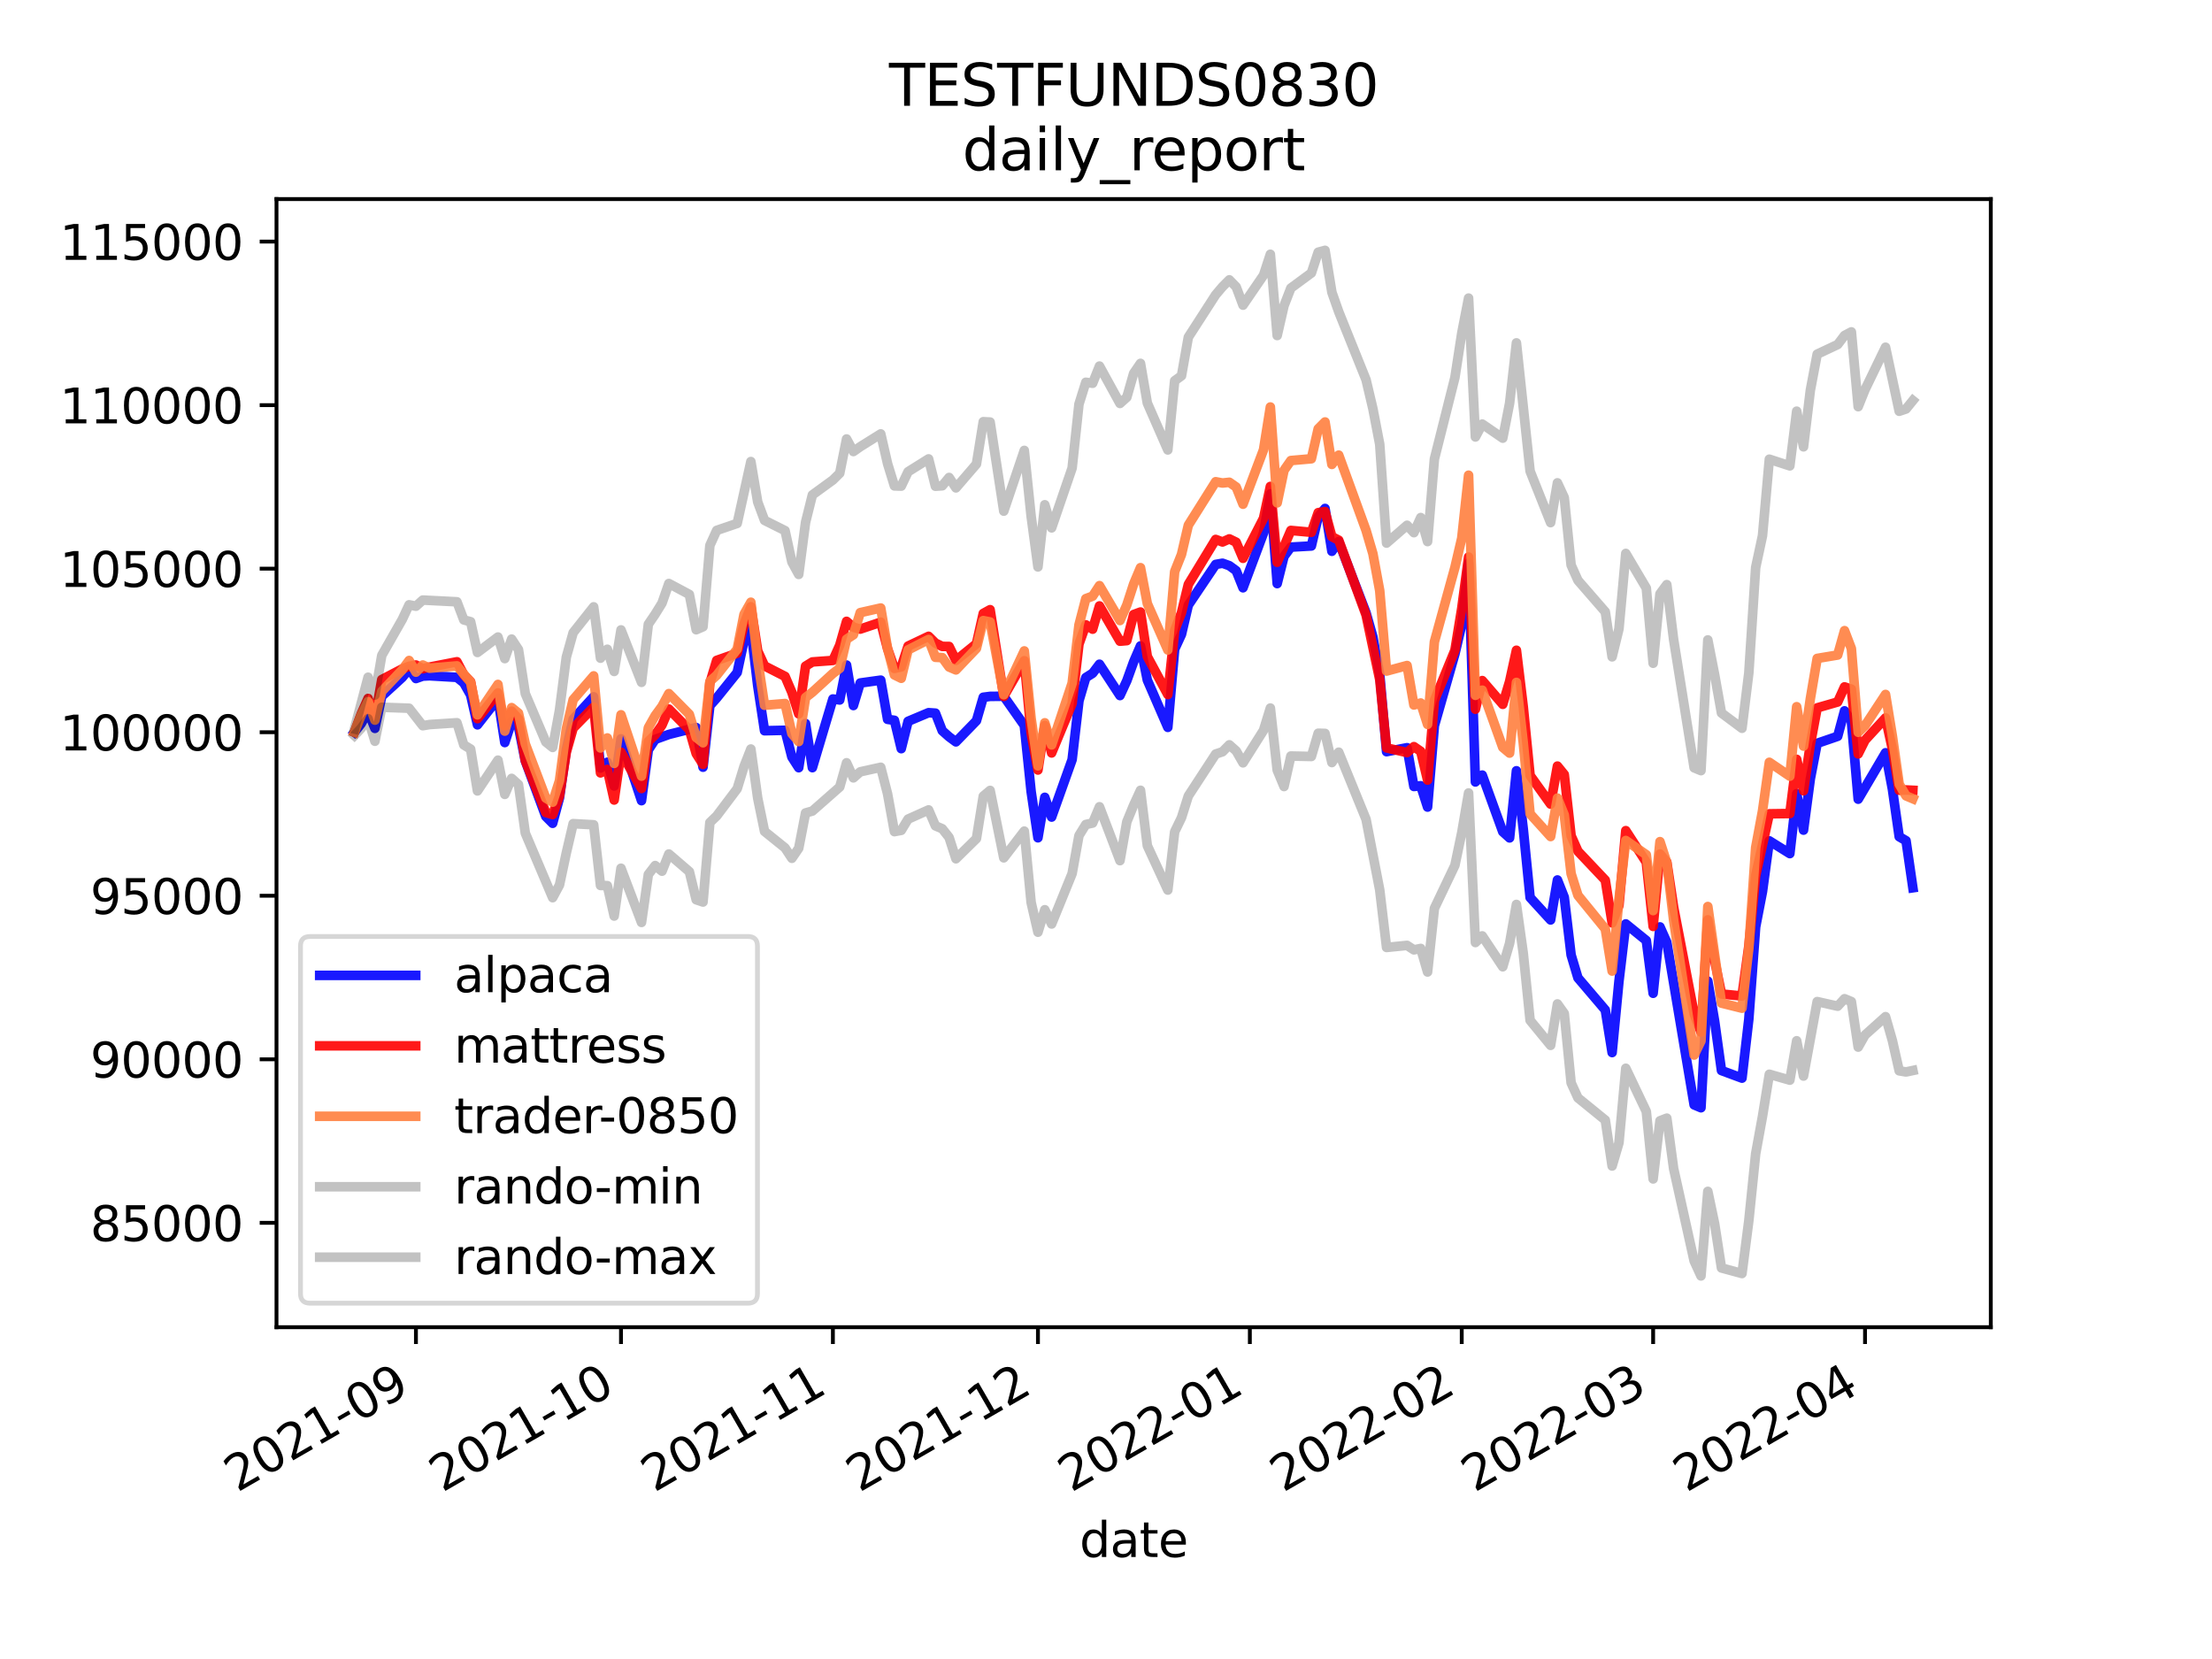 <?xml version="1.0" encoding="utf-8" standalone="no"?>
<!DOCTYPE svg PUBLIC "-//W3C//DTD SVG 1.1//EN"
  "http://www.w3.org/Graphics/SVG/1.1/DTD/svg11.dtd">
<svg height="345.6pt" version="1.1" viewBox="0 0 460.8 345.6" width="460.8pt" xmlns="http://www.w3.org/2000/svg" xmlns:xlink="http://www.w3.org/1999/xlink">
 <defs>
  <style type="text/css">*{stroke-linecap:butt;stroke-linejoin:round;}</style>
 </defs>
 <g id="figure_1">
  <g id="patch_1">
   <path d="M 0 345.6 
L 460.8 345.6 
L 460.8 0 
L 0 0 
z
" style="fill:#ffffff;"/>
  </g>
  <g id="axes_1">
   <g id="patch_2">
    <path d="M 57.6 276.48 
L 414.72 276.48 
L 414.72 41.472 
L 57.6 41.472 
z
" style="fill:#ffffff;"/>
   </g>
   <g id="matplotlib.axis_1">
    <g id="xtick_1">
     <g id="line2d_1">
      <defs>
       <path d="M 0 0 
L 0 3.5 
" id="m72addc4b97" style="stroke:#000000;stroke-width:0.8;"/>
      </defs>
      <g>
       <use style="stroke:#000000;stroke-width:0.8;" x="86.648" xlink:href="#m72addc4b97" y="276.48"/>
      </g>
     </g>
     <g id="text_1">
      <!-- 2021-09 -->
      <g transform="translate(49.423 310.952)rotate(-30)scale(0.1 -0.1)">
       <defs>
        <path d="M 1228 531 
L 3431 531 
L 3431 0 
L 469 0 
L 469 531 
Q 828 903 1448 1529 
Q 2069 2156 2228 2338 
Q 2531 2678 2651 2914 
Q 2772 3150 2772 3378 
Q 2772 3750 2511 3984 
Q 2250 4219 1831 4219 
Q 1534 4219 1204 4116 
Q 875 4013 500 3803 
L 500 4441 
Q 881 4594 1212 4672 
Q 1544 4750 1819 4750 
Q 2544 4750 2975 4387 
Q 3406 4025 3406 3419 
Q 3406 3131 3298 2873 
Q 3191 2616 2906 2266 
Q 2828 2175 2409 1742 
Q 1991 1309 1228 531 
z
" id="DejaVuSans-32" transform="scale(0.016)"/>
        <path d="M 2034 4250 
Q 1547 4250 1301 3770 
Q 1056 3291 1056 2328 
Q 1056 1369 1301 889 
Q 1547 409 2034 409 
Q 2525 409 2770 889 
Q 3016 1369 3016 2328 
Q 3016 3291 2770 3770 
Q 2525 4250 2034 4250 
z
M 2034 4750 
Q 2819 4750 3233 4129 
Q 3647 3509 3647 2328 
Q 3647 1150 3233 529 
Q 2819 -91 2034 -91 
Q 1250 -91 836 529 
Q 422 1150 422 2328 
Q 422 3509 836 4129 
Q 1250 4750 2034 4750 
z
" id="DejaVuSans-30" transform="scale(0.016)"/>
        <path d="M 794 531 
L 1825 531 
L 1825 4091 
L 703 3866 
L 703 4441 
L 1819 4666 
L 2450 4666 
L 2450 531 
L 3481 531 
L 3481 0 
L 794 0 
L 794 531 
z
" id="DejaVuSans-31" transform="scale(0.016)"/>
        <path d="M 313 2009 
L 1997 2009 
L 1997 1497 
L 313 1497 
L 313 2009 
z
" id="DejaVuSans-2d" transform="scale(0.016)"/>
        <path d="M 703 97 
L 703 672 
Q 941 559 1184 500 
Q 1428 441 1663 441 
Q 2288 441 2617 861 
Q 2947 1281 2994 2138 
Q 2813 1869 2534 1725 
Q 2256 1581 1919 1581 
Q 1219 1581 811 2004 
Q 403 2428 403 3163 
Q 403 3881 828 4315 
Q 1253 4750 1959 4750 
Q 2769 4750 3195 4129 
Q 3622 3509 3622 2328 
Q 3622 1225 3098 567 
Q 2575 -91 1691 -91 
Q 1453 -91 1209 -44 
Q 966 3 703 97 
z
M 1959 2075 
Q 2384 2075 2632 2365 
Q 2881 2656 2881 3163 
Q 2881 3666 2632 3958 
Q 2384 4250 1959 4250 
Q 1534 4250 1286 3958 
Q 1038 3666 1038 3163 
Q 1038 2656 1286 2365 
Q 1534 2075 1959 2075 
z
" id="DejaVuSans-39" transform="scale(0.016)"/>
       </defs>
       <use xlink:href="#DejaVuSans-32"/>
       <use x="63.623" xlink:href="#DejaVuSans-30"/>
       <use x="127.246" xlink:href="#DejaVuSans-32"/>
       <use x="190.869" xlink:href="#DejaVuSans-31"/>
       <use x="254.492" xlink:href="#DejaVuSans-2d"/>
       <use x="290.576" xlink:href="#DejaVuSans-30"/>
       <use x="354.199" xlink:href="#DejaVuSans-39"/>
      </g>
     </g>
    </g>
    <g id="xtick_2">
     <g id="line2d_2">
      <g>
       <use style="stroke:#000000;stroke-width:0.8;" x="129.366" xlink:href="#m72addc4b97" y="276.48"/>
      </g>
     </g>
     <g id="text_2">
      <!-- 2021-10 -->
      <g transform="translate(92.141 310.952)rotate(-30)scale(0.1 -0.1)">
       <use xlink:href="#DejaVuSans-32"/>
       <use x="63.623" xlink:href="#DejaVuSans-30"/>
       <use x="127.246" xlink:href="#DejaVuSans-32"/>
       <use x="190.869" xlink:href="#DejaVuSans-31"/>
       <use x="254.492" xlink:href="#DejaVuSans-2d"/>
       <use x="290.576" xlink:href="#DejaVuSans-31"/>
       <use x="354.199" xlink:href="#DejaVuSans-30"/>
      </g>
     </g>
    </g>
    <g id="xtick_3">
     <g id="line2d_3">
      <g>
       <use style="stroke:#000000;stroke-width:0.8;" x="173.507" xlink:href="#m72addc4b97" y="276.48"/>
      </g>
     </g>
     <g id="text_3">
      <!-- 2021-11 -->
      <g transform="translate(136.283 310.952)rotate(-30)scale(0.1 -0.1)">
       <use xlink:href="#DejaVuSans-32"/>
       <use x="63.623" xlink:href="#DejaVuSans-30"/>
       <use x="127.246" xlink:href="#DejaVuSans-32"/>
       <use x="190.869" xlink:href="#DejaVuSans-31"/>
       <use x="254.492" xlink:href="#DejaVuSans-2d"/>
       <use x="290.576" xlink:href="#DejaVuSans-31"/>
       <use x="354.199" xlink:href="#DejaVuSans-31"/>
      </g>
     </g>
    </g>
    <g id="xtick_4">
     <g id="line2d_4">
      <g>
       <use style="stroke:#000000;stroke-width:0.8;" x="216.225" xlink:href="#m72addc4b97" y="276.48"/>
      </g>
     </g>
     <g id="text_4">
      <!-- 2021-12 -->
      <g transform="translate(179 310.952)rotate(-30)scale(0.1 -0.1)">
       <use xlink:href="#DejaVuSans-32"/>
       <use x="63.623" xlink:href="#DejaVuSans-30"/>
       <use x="127.246" xlink:href="#DejaVuSans-32"/>
       <use x="190.869" xlink:href="#DejaVuSans-31"/>
       <use x="254.492" xlink:href="#DejaVuSans-2d"/>
       <use x="290.576" xlink:href="#DejaVuSans-31"/>
       <use x="354.199" xlink:href="#DejaVuSans-32"/>
      </g>
     </g>
    </g>
    <g id="xtick_5">
     <g id="line2d_5">
      <g>
       <use style="stroke:#000000;stroke-width:0.8;" x="260.367" xlink:href="#m72addc4b97" y="276.48"/>
      </g>
     </g>
     <g id="text_5">
      <!-- 2022-01 -->
      <g transform="translate(223.142 310.952)rotate(-30)scale(0.1 -0.1)">
       <use xlink:href="#DejaVuSans-32"/>
       <use x="63.623" xlink:href="#DejaVuSans-30"/>
       <use x="127.246" xlink:href="#DejaVuSans-32"/>
       <use x="190.869" xlink:href="#DejaVuSans-32"/>
       <use x="254.492" xlink:href="#DejaVuSans-2d"/>
       <use x="290.576" xlink:href="#DejaVuSans-30"/>
       <use x="354.199" xlink:href="#DejaVuSans-31"/>
      </g>
     </g>
    </g>
    <g id="xtick_6">
     <g id="line2d_6">
      <g>
       <use style="stroke:#000000;stroke-width:0.8;" x="304.508" xlink:href="#m72addc4b97" y="276.48"/>
      </g>
     </g>
     <g id="text_6">
      <!-- 2022-02 -->
      <g transform="translate(267.284 310.952)rotate(-30)scale(0.1 -0.1)">
       <use xlink:href="#DejaVuSans-32"/>
       <use x="63.623" xlink:href="#DejaVuSans-30"/>
       <use x="127.246" xlink:href="#DejaVuSans-32"/>
       <use x="190.869" xlink:href="#DejaVuSans-32"/>
       <use x="254.492" xlink:href="#DejaVuSans-2d"/>
       <use x="290.576" xlink:href="#DejaVuSans-30"/>
       <use x="354.199" xlink:href="#DejaVuSans-32"/>
      </g>
     </g>
    </g>
    <g id="xtick_7">
     <g id="line2d_7">
      <g>
       <use style="stroke:#000000;stroke-width:0.8;" x="344.378" xlink:href="#m72addc4b97" y="276.48"/>
      </g>
     </g>
     <g id="text_7">
      <!-- 2022-03 -->
      <g transform="translate(307.153 310.952)rotate(-30)scale(0.1 -0.1)">
       <defs>
        <path d="M 2597 2516 
Q 3050 2419 3304 2112 
Q 3559 1806 3559 1356 
Q 3559 666 3084 287 
Q 2609 -91 1734 -91 
Q 1441 -91 1130 -33 
Q 819 25 488 141 
L 488 750 
Q 750 597 1062 519 
Q 1375 441 1716 441 
Q 2309 441 2620 675 
Q 2931 909 2931 1356 
Q 2931 1769 2642 2001 
Q 2353 2234 1838 2234 
L 1294 2234 
L 1294 2753 
L 1863 2753 
Q 2328 2753 2575 2939 
Q 2822 3125 2822 3475 
Q 2822 3834 2567 4026 
Q 2313 4219 1838 4219 
Q 1578 4219 1281 4162 
Q 984 4106 628 3988 
L 628 4550 
Q 988 4650 1302 4700 
Q 1616 4750 1894 4750 
Q 2613 4750 3031 4423 
Q 3450 4097 3450 3541 
Q 3450 3153 3228 2886 
Q 3006 2619 2597 2516 
z
" id="DejaVuSans-33" transform="scale(0.016)"/>
       </defs>
       <use xlink:href="#DejaVuSans-32"/>
       <use x="63.623" xlink:href="#DejaVuSans-30"/>
       <use x="127.246" xlink:href="#DejaVuSans-32"/>
       <use x="190.869" xlink:href="#DejaVuSans-32"/>
       <use x="254.492" xlink:href="#DejaVuSans-2d"/>
       <use x="290.576" xlink:href="#DejaVuSans-30"/>
       <use x="354.199" xlink:href="#DejaVuSans-33"/>
      </g>
     </g>
    </g>
    <g id="xtick_8">
     <g id="line2d_8">
      <g>
       <use style="stroke:#000000;stroke-width:0.8;" x="388.52" xlink:href="#m72addc4b97" y="276.48"/>
      </g>
     </g>
     <g id="text_8">
      <!-- 2022-04 -->
      <g transform="translate(351.295 310.952)rotate(-30)scale(0.1 -0.1)">
       <defs>
        <path d="M 2419 4116 
L 825 1625 
L 2419 1625 
L 2419 4116 
z
M 2253 4666 
L 3047 4666 
L 3047 1625 
L 3713 1625 
L 3713 1100 
L 3047 1100 
L 3047 0 
L 2419 0 
L 2419 1100 
L 313 1100 
L 313 1709 
L 2253 4666 
z
" id="DejaVuSans-34" transform="scale(0.016)"/>
       </defs>
       <use xlink:href="#DejaVuSans-32"/>
       <use x="63.623" xlink:href="#DejaVuSans-30"/>
       <use x="127.246" xlink:href="#DejaVuSans-32"/>
       <use x="190.869" xlink:href="#DejaVuSans-32"/>
       <use x="254.492" xlink:href="#DejaVuSans-2d"/>
       <use x="290.576" xlink:href="#DejaVuSans-30"/>
       <use x="354.199" xlink:href="#DejaVuSans-34"/>
      </g>
     </g>
    </g>
    <g id="text_9">
     <!-- date -->
     <g transform="translate(224.885 324.351)scale(0.1 -0.1)">
      <defs>
       <path d="M 2906 2969 
L 2906 4863 
L 3481 4863 
L 3481 0 
L 2906 0 
L 2906 525 
Q 2725 213 2448 61 
Q 2172 -91 1784 -91 
Q 1150 -91 751 415 
Q 353 922 353 1747 
Q 353 2572 751 3078 
Q 1150 3584 1784 3584 
Q 2172 3584 2448 3432 
Q 2725 3281 2906 2969 
z
M 947 1747 
Q 947 1113 1208 752 
Q 1469 391 1925 391 
Q 2381 391 2643 752 
Q 2906 1113 2906 1747 
Q 2906 2381 2643 2742 
Q 2381 3103 1925 3103 
Q 1469 3103 1208 2742 
Q 947 2381 947 1747 
z
" id="DejaVuSans-64" transform="scale(0.016)"/>
       <path d="M 2194 1759 
Q 1497 1759 1228 1600 
Q 959 1441 959 1056 
Q 959 750 1161 570 
Q 1363 391 1709 391 
Q 2188 391 2477 730 
Q 2766 1069 2766 1631 
L 2766 1759 
L 2194 1759 
z
M 3341 1997 
L 3341 0 
L 2766 0 
L 2766 531 
Q 2569 213 2275 61 
Q 1981 -91 1556 -91 
Q 1019 -91 701 211 
Q 384 513 384 1019 
Q 384 1609 779 1909 
Q 1175 2209 1959 2209 
L 2766 2209 
L 2766 2266 
Q 2766 2663 2505 2880 
Q 2244 3097 1772 3097 
Q 1472 3097 1187 3025 
Q 903 2953 641 2809 
L 641 3341 
Q 956 3463 1253 3523 
Q 1550 3584 1831 3584 
Q 2591 3584 2966 3190 
Q 3341 2797 3341 1997 
z
" id="DejaVuSans-61" transform="scale(0.016)"/>
       <path d="M 1172 4494 
L 1172 3500 
L 2356 3500 
L 2356 3053 
L 1172 3053 
L 1172 1153 
Q 1172 725 1289 603 
Q 1406 481 1766 481 
L 2356 481 
L 2356 0 
L 1766 0 
Q 1100 0 847 248 
Q 594 497 594 1153 
L 594 3053 
L 172 3053 
L 172 3500 
L 594 3500 
L 594 4494 
L 1172 4494 
z
" id="DejaVuSans-74" transform="scale(0.016)"/>
       <path d="M 3597 1894 
L 3597 1613 
L 953 1613 
Q 991 1019 1311 708 
Q 1631 397 2203 397 
Q 2534 397 2845 478 
Q 3156 559 3463 722 
L 3463 178 
Q 3153 47 2828 -22 
Q 2503 -91 2169 -91 
Q 1331 -91 842 396 
Q 353 884 353 1716 
Q 353 2575 817 3079 
Q 1281 3584 2069 3584 
Q 2775 3584 3186 3129 
Q 3597 2675 3597 1894 
z
M 3022 2063 
Q 3016 2534 2758 2815 
Q 2500 3097 2075 3097 
Q 1594 3097 1305 2825 
Q 1016 2553 972 2059 
L 3022 2063 
z
" id="DejaVuSans-65" transform="scale(0.016)"/>
      </defs>
      <use xlink:href="#DejaVuSans-64"/>
      <use x="63.477" xlink:href="#DejaVuSans-61"/>
      <use x="124.756" xlink:href="#DejaVuSans-74"/>
      <use x="163.965" xlink:href="#DejaVuSans-65"/>
     </g>
    </g>
   </g>
   <g id="matplotlib.axis_2">
    <g id="ytick_1">
     <g id="line2d_9">
      <defs>
       <path d="M 0 0 
L -3.5 0 
" id="mbd22bfd532" style="stroke:#000000;stroke-width:0.8;"/>
      </defs>
      <g>
       <use style="stroke:#000000;stroke-width:0.8;" x="57.6" xlink:href="#mbd22bfd532" y="254.741"/>
      </g>
     </g>
     <g id="text_10">
      <!-- 85000 -->
      <g transform="translate(18.788 258.54)scale(0.1 -0.1)">
       <defs>
        <path d="M 2034 2216 
Q 1584 2216 1326 1975 
Q 1069 1734 1069 1313 
Q 1069 891 1326 650 
Q 1584 409 2034 409 
Q 2484 409 2743 651 
Q 3003 894 3003 1313 
Q 3003 1734 2745 1975 
Q 2488 2216 2034 2216 
z
M 1403 2484 
Q 997 2584 770 2862 
Q 544 3141 544 3541 
Q 544 4100 942 4425 
Q 1341 4750 2034 4750 
Q 2731 4750 3128 4425 
Q 3525 4100 3525 3541 
Q 3525 3141 3298 2862 
Q 3072 2584 2669 2484 
Q 3125 2378 3379 2068 
Q 3634 1759 3634 1313 
Q 3634 634 3220 271 
Q 2806 -91 2034 -91 
Q 1263 -91 848 271 
Q 434 634 434 1313 
Q 434 1759 690 2068 
Q 947 2378 1403 2484 
z
M 1172 3481 
Q 1172 3119 1398 2916 
Q 1625 2713 2034 2713 
Q 2441 2713 2670 2916 
Q 2900 3119 2900 3481 
Q 2900 3844 2670 4047 
Q 2441 4250 2034 4250 
Q 1625 4250 1398 4047 
Q 1172 3844 1172 3481 
z
" id="DejaVuSans-38" transform="scale(0.016)"/>
        <path d="M 691 4666 
L 3169 4666 
L 3169 4134 
L 1269 4134 
L 1269 2991 
Q 1406 3038 1543 3061 
Q 1681 3084 1819 3084 
Q 2600 3084 3056 2656 
Q 3513 2228 3513 1497 
Q 3513 744 3044 326 
Q 2575 -91 1722 -91 
Q 1428 -91 1123 -41 
Q 819 9 494 109 
L 494 744 
Q 775 591 1075 516 
Q 1375 441 1709 441 
Q 2250 441 2565 725 
Q 2881 1009 2881 1497 
Q 2881 1984 2565 2268 
Q 2250 2553 1709 2553 
Q 1456 2553 1204 2497 
Q 953 2441 691 2322 
L 691 4666 
z
" id="DejaVuSans-35" transform="scale(0.016)"/>
       </defs>
       <use xlink:href="#DejaVuSans-38"/>
       <use x="63.623" xlink:href="#DejaVuSans-35"/>
       <use x="127.246" xlink:href="#DejaVuSans-30"/>
       <use x="190.869" xlink:href="#DejaVuSans-30"/>
       <use x="254.492" xlink:href="#DejaVuSans-30"/>
      </g>
     </g>
    </g>
    <g id="ytick_2">
     <g id="line2d_10">
      <g>
       <use style="stroke:#000000;stroke-width:0.8;" x="57.6" xlink:href="#mbd22bfd532" y="220.672"/>
      </g>
     </g>
     <g id="text_11">
      <!-- 90000 -->
      <g transform="translate(18.788 224.471)scale(0.1 -0.1)">
       <use xlink:href="#DejaVuSans-39"/>
       <use x="63.623" xlink:href="#DejaVuSans-30"/>
       <use x="127.246" xlink:href="#DejaVuSans-30"/>
       <use x="190.869" xlink:href="#DejaVuSans-30"/>
       <use x="254.492" xlink:href="#DejaVuSans-30"/>
      </g>
     </g>
    </g>
    <g id="ytick_3">
     <g id="line2d_11">
      <g>
       <use style="stroke:#000000;stroke-width:0.8;" x="57.6" xlink:href="#mbd22bfd532" y="186.603"/>
      </g>
     </g>
     <g id="text_12">
      <!-- 95000 -->
      <g transform="translate(18.788 190.402)scale(0.1 -0.1)">
       <use xlink:href="#DejaVuSans-39"/>
       <use x="63.623" xlink:href="#DejaVuSans-35"/>
       <use x="127.246" xlink:href="#DejaVuSans-30"/>
       <use x="190.869" xlink:href="#DejaVuSans-30"/>
       <use x="254.492" xlink:href="#DejaVuSans-30"/>
      </g>
     </g>
    </g>
    <g id="ytick_4">
     <g id="line2d_12">
      <g>
       <use style="stroke:#000000;stroke-width:0.8;" x="57.6" xlink:href="#mbd22bfd532" y="152.534"/>
      </g>
     </g>
     <g id="text_13">
      <!-- 100000 -->
      <g transform="translate(12.425 156.333)scale(0.1 -0.1)">
       <use xlink:href="#DejaVuSans-31"/>
       <use x="63.623" xlink:href="#DejaVuSans-30"/>
       <use x="127.246" xlink:href="#DejaVuSans-30"/>
       <use x="190.869" xlink:href="#DejaVuSans-30"/>
       <use x="254.492" xlink:href="#DejaVuSans-30"/>
       <use x="318.115" xlink:href="#DejaVuSans-30"/>
      </g>
     </g>
    </g>
    <g id="ytick_5">
     <g id="line2d_13">
      <g>
       <use style="stroke:#000000;stroke-width:0.8;" x="57.6" xlink:href="#mbd22bfd532" y="118.465"/>
      </g>
     </g>
     <g id="text_14">
      <!-- 105000 -->
      <g transform="translate(12.425 122.264)scale(0.1 -0.1)">
       <use xlink:href="#DejaVuSans-31"/>
       <use x="63.623" xlink:href="#DejaVuSans-30"/>
       <use x="127.246" xlink:href="#DejaVuSans-35"/>
       <use x="190.869" xlink:href="#DejaVuSans-30"/>
       <use x="254.492" xlink:href="#DejaVuSans-30"/>
       <use x="318.115" xlink:href="#DejaVuSans-30"/>
      </g>
     </g>
    </g>
    <g id="ytick_6">
     <g id="line2d_14">
      <g>
       <use style="stroke:#000000;stroke-width:0.8;" x="57.6" xlink:href="#mbd22bfd532" y="84.396"/>
      </g>
     </g>
     <g id="text_15">
      <!-- 110000 -->
      <g transform="translate(12.425 88.195)scale(0.1 -0.1)">
       <use xlink:href="#DejaVuSans-31"/>
       <use x="63.623" xlink:href="#DejaVuSans-31"/>
       <use x="127.246" xlink:href="#DejaVuSans-30"/>
       <use x="190.869" xlink:href="#DejaVuSans-30"/>
       <use x="254.492" xlink:href="#DejaVuSans-30"/>
       <use x="318.115" xlink:href="#DejaVuSans-30"/>
      </g>
     </g>
    </g>
    <g id="ytick_7">
     <g id="line2d_15">
      <g>
       <use style="stroke:#000000;stroke-width:0.8;" x="57.6" xlink:href="#mbd22bfd532" y="50.327"/>
      </g>
     </g>
     <g id="text_16">
      <!-- 115000 -->
      <g transform="translate(12.425 54.126)scale(0.1 -0.1)">
       <use xlink:href="#DejaVuSans-31"/>
       <use x="63.623" xlink:href="#DejaVuSans-31"/>
       <use x="127.246" xlink:href="#DejaVuSans-35"/>
       <use x="190.869" xlink:href="#DejaVuSans-30"/>
       <use x="254.492" xlink:href="#DejaVuSans-30"/>
       <use x="318.115" xlink:href="#DejaVuSans-30"/>
      </g>
     </g>
    </g>
   </g>
   <g id="line2d_16">
    <path clip-path="url(#p4fda5ee854)" d="M 73.833 152.534 
L 75.257 150.712 
L 76.681 148.156 
L 78.104 151.733 
L 79.528 145.041 
L 83.8 141.119 
L 85.224 139.357 
L 86.648 141.35 
L 88.072 140.846 
L 89.496 140.778 
L 95.192 141.108 
L 96.616 142.259 
L 98.039 144.771 
L 99.463 150.993 
L 103.735 145.535 
L 105.159 154.688 
L 106.583 150.343 
L 108.007 151.385 
L 109.431 158.518 
L 113.703 170.084 
L 115.127 171.508 
L 116.55 166.207 
L 117.974 156.166 
L 119.398 149.813 
L 123.67 145.152 
L 125.094 159.998 
L 126.518 158.783 
L 127.942 163.742 
L 129.366 153.919 
L 133.638 166.792 
L 135.061 156.191 
L 136.485 154.03 
L 139.333 153.001 
L 145.029 151.558 
L 146.453 159.823 
L 147.877 147.002 
L 149.301 145.406 
L 153.572 140.094 
L 154.996 133.464 
L 156.42 130.851 
L 157.844 142.856 
L 159.268 152.227 
L 163.54 152.13 
L 164.964 157.712 
L 166.388 159.924 
L 167.812 150.724 
L 169.236 159.916 
L 173.507 145.611 
L 174.931 145.815 
L 176.355 138.545 
L 177.779 146.974 
L 179.203 142.282 
L 183.475 141.687 
L 184.899 149.853 
L 186.323 150.053 
L 187.747 155.959 
L 189.171 150.262 
L 193.442 148.466 
L 194.866 148.562 
L 196.29 152.225 
L 197.714 153.491 
L 199.138 154.544 
L 203.41 150.147 
L 204.834 145.252 
L 206.258 145.07 
L 209.105 145.042 
L 213.377 151.122 
L 214.801 164.888 
L 216.225 174.523 
L 217.649 166.1 
L 219.073 170.207 
L 223.345 158.234 
L 224.769 145.98 
L 226.193 141.152 
L 227.616 140.253 
L 229.04 138.37 
L 233.312 144.896 
L 234.736 141.811 
L 236.16 137.858 
L 237.584 134.553 
L 239.008 141.676 
L 243.28 151.522 
L 244.704 135.234 
L 246.127 132.142 
L 247.551 126.047 
L 253.247 117.582 
L 254.671 117.332 
L 256.095 117.843 
L 257.519 118.887 
L 258.943 122.444 
L 263.215 111.033 
L 264.638 102.895 
L 266.062 121.574 
L 267.486 115.905 
L 268.91 113.973 
L 273.182 113.737 
L 274.606 107.678 
L 276.03 105.918 
L 277.454 114.84 
L 278.878 112.804 
L 284.573 127.666 
L 285.997 132.675 
L 287.421 140.468 
L 288.845 156.588 
L 293.117 155.76 
L 294.541 163.836 
L 295.965 163.686 
L 297.389 168.126 
L 298.813 151.169 
L 303.084 136.23 
L 304.508 130.15 
L 305.932 117.32 
L 307.356 162.895 
L 308.78 161.466 
L 313.052 173.265 
L 314.476 174.55 
L 315.9 160.566 
L 317.324 172.694 
L 318.748 186.973 
L 323.019 191.642 
L 324.443 183.317 
L 325.867 186.926 
L 327.291 198.933 
L 328.715 203.707 
L 334.411 210.394 
L 335.835 219.266 
L 337.259 204.426 
L 338.682 192.466 
L 342.954 195.926 
L 344.378 206.918 
L 345.802 193.09 
L 347.226 196.298 
L 352.922 230.163 
L 354.346 230.762 
L 355.77 204.378 
L 357.193 212.749 
L 358.617 223.015 
L 362.889 224.594 
L 364.313 212.294 
L 365.737 193.073 
L 367.161 185.709 
L 368.585 175.163 
L 372.857 177.821 
L 374.281 165.336 
L 375.704 172.929 
L 377.128 162.238 
L 378.552 154.851 
L 382.824 153.384 
L 384.248 148.086 
L 385.672 150.189 
L 387.096 166.484 
L 392.792 156.816 
L 394.216 164.356 
L 395.639 174.3 
L 397.063 175.133 
L 398.487 184.942 
L 398.487 184.942 
" style="fill:none;stroke:#0000ff;stroke-linecap:square;stroke-opacity:0.9;stroke-width:2;"/>
   </g>
   <g id="line2d_17">
    <path clip-path="url(#p4fda5ee854)" d="M 73.833 152.534 
L 75.257 148.716 
L 76.681 145.497 
L 78.104 149.672 
L 79.528 141.572 
L 83.8 139.341 
L 85.224 138.804 
L 86.648 138.536 
L 88.072 139.315 
L 89.496 138.966 
L 95.192 137.856 
L 96.616 140.558 
L 98.039 142.022 
L 99.463 149.705 
L 103.735 144.35 
L 105.159 151.225 
L 106.583 148.162 
L 108.007 149.771 
L 109.431 158.451 
L 113.703 169.261 
L 115.127 169.681 
L 116.55 165.803 
L 117.974 156.706 
L 119.398 151.683 
L 123.67 147.324 
L 125.094 161.005 
L 126.518 160.282 
L 127.942 166.656 
L 129.366 156.705 
L 133.638 164.26 
L 135.061 154.454 
L 136.485 153.069 
L 137.909 151.04 
L 139.333 147.705 
L 143.605 152.023 
L 145.029 156.987 
L 146.453 159.227 
L 147.877 142.308 
L 149.301 137.573 
L 153.572 136.075 
L 154.996 130.013 
L 156.42 126.399 
L 157.844 135.594 
L 159.268 138.723 
L 163.54 140.904 
L 164.964 144.237 
L 166.388 148.713 
L 167.812 138.774 
L 169.236 137.893 
L 173.507 137.581 
L 174.931 134.413 
L 176.355 129.438 
L 177.779 130.66 
L 179.203 131.053 
L 183.475 129.613 
L 184.899 135.163 
L 186.323 139.24 
L 187.747 138.921 
L 189.171 134.589 
L 193.442 132.557 
L 194.866 133.972 
L 196.29 134.661 
L 197.714 134.666 
L 199.138 137.569 
L 203.41 134.113 
L 204.834 127.79 
L 206.258 127.007 
L 209.105 145.072 
L 213.377 137.648 
L 214.801 152.694 
L 216.225 160.406 
L 217.649 151.128 
L 219.073 156.852 
L 223.345 146.554 
L 224.769 134.174 
L 226.193 130.164 
L 227.616 131.067 
L 229.04 126.227 
L 233.312 133.574 
L 234.736 133.451 
L 236.16 128.022 
L 237.584 127.499 
L 239.008 136.775 
L 243.28 144.689 
L 244.704 131.352 
L 246.127 127.621 
L 247.551 121.74 
L 253.247 112.372 
L 254.671 112.901 
L 256.095 112.259 
L 257.519 112.953 
L 258.943 116.305 
L 263.215 107.973 
L 264.638 101.332 
L 266.062 117.134 
L 268.91 110.499 
L 273.182 110.887 
L 274.606 106.797 
L 276.03 106.577 
L 277.454 111.802 
L 278.878 112.528 
L 284.573 128.114 
L 287.421 141.566 
L 288.845 155.796 
L 293.117 156.772 
L 294.541 155.536 
L 295.965 156.517 
L 297.389 162.502 
L 298.813 145.913 
L 303.084 135.455 
L 304.508 126.738 
L 305.932 116.037 
L 307.356 147.742 
L 308.78 141.779 
L 313.052 146.723 
L 314.476 141.98 
L 315.9 135.462 
L 317.324 147.232 
L 318.748 161.549 
L 323.019 167.513 
L 324.443 159.591 
L 325.867 161.351 
L 327.291 174.114 
L 328.715 177.327 
L 334.411 183.352 
L 335.835 192.252 
L 337.259 188.62 
L 338.682 173.037 
L 342.954 179.621 
L 344.378 192.989 
L 345.802 177.904 
L 347.226 179.594 
L 348.65 189.01 
L 352.922 211.191 
L 354.346 214.994 
L 355.77 191.625 
L 357.193 200.061 
L 358.617 207.066 
L 362.889 207.485 
L 364.313 197.078 
L 365.737 182.414 
L 368.585 169.533 
L 372.857 169.475 
L 374.281 158.184 
L 375.704 164.732 
L 377.128 155.072 
L 378.552 147.464 
L 382.824 146.235 
L 384.248 143.089 
L 385.672 143.573 
L 387.096 157.055 
L 388.52 154.195 
L 392.792 149.554 
L 394.216 156.049 
L 395.639 164.619 
L 397.063 164.563 
L 398.487 164.63 
L 398.487 164.63 
" style="fill:none;stroke:#ff0000;stroke-linecap:square;stroke-opacity:0.9;stroke-width:2;"/>
   </g>
   <g id="line2d_18">
    <path clip-path="url(#p4fda5ee854)" d="M 73.833 152.534 
L 75.257 148.982 
L 76.681 146.152 
L 78.104 150.015 
L 79.528 144.036 
L 83.8 139.535 
L 85.224 137.595 
L 86.648 140.021 
L 88.072 138.534 
L 89.496 139.203 
L 95.192 138.714 
L 98.039 142.119 
L 99.463 148.914 
L 103.735 142.58 
L 105.159 152.302 
L 106.583 147.41 
L 108.007 148.564 
L 109.431 154.977 
L 113.703 166.244 
L 115.127 167.104 
L 116.55 162.641 
L 117.974 151.868 
L 119.398 145.762 
L 123.67 140.8 
L 125.094 155.811 
L 126.518 153.729 
L 127.942 159.033 
L 129.366 148.906 
L 133.638 161.685 
L 135.061 151.601 
L 136.485 149.076 
L 137.909 147.135 
L 139.333 144.491 
L 143.605 148.819 
L 145.029 153.621 
L 146.453 154.734 
L 147.877 141.948 
L 149.301 140.672 
L 153.572 135.237 
L 154.996 127.975 
L 156.42 125.456 
L 157.844 137.5 
L 159.268 146.917 
L 163.54 146.561 
L 164.964 152.821 
L 166.388 154.483 
L 167.812 145.314 
L 169.236 144.2 
L 173.507 140.295 
L 174.931 139.225 
L 176.355 133.164 
L 177.779 132.228 
L 179.203 127.625 
L 183.475 126.661 
L 184.899 135.114 
L 186.323 140.599 
L 187.747 141.299 
L 189.171 135.385 
L 193.442 133.216 
L 194.866 136.925 
L 196.29 136.991 
L 197.714 138.945 
L 199.138 139.552 
L 203.41 135.075 
L 204.834 129.284 
L 206.258 129.569 
L 209.105 144.722 
L 213.377 135.6 
L 214.801 149.672 
L 216.225 159.534 
L 217.649 150.577 
L 219.073 155.176 
L 223.345 142.322 
L 224.769 130.196 
L 226.193 124.714 
L 227.616 124.185 
L 229.04 121.998 
L 233.312 129.265 
L 234.736 126.03 
L 236.16 121.648 
L 237.584 118.256 
L 239.008 125.742 
L 243.28 135.402 
L 244.704 119.074 
L 246.127 115.497 
L 247.551 109.407 
L 253.247 100.354 
L 254.671 100.621 
L 256.095 100.469 
L 257.519 101.459 
L 258.943 105.032 
L 263.215 93.702 
L 264.638 84.786 
L 266.062 104.757 
L 267.486 97.979 
L 268.91 95.943 
L 273.182 95.568 
L 274.606 89.332 
L 276.03 87.903 
L 277.454 96.745 
L 278.878 94.811 
L 284.573 110.48 
L 285.997 115.328 
L 287.421 123.045 
L 288.845 139.794 
L 293.117 138.642 
L 294.541 146.859 
L 295.965 146.453 
L 297.389 150.907 
L 298.813 133.701 
L 303.084 118.212 
L 304.508 112.111 
L 305.932 98.998 
L 307.356 144.849 
L 308.78 143.777 
L 313.052 155.689 
L 314.476 156.884 
L 315.9 142.163 
L 317.324 154.745 
L 318.748 169.544 
L 323.019 174.265 
L 324.443 166.261 
L 325.867 169.773 
L 327.291 182.001 
L 328.715 186.522 
L 334.411 193.513 
L 335.835 202.289 
L 337.259 187.349 
L 338.682 175.094 
L 342.954 178.061 
L 344.378 189.688 
L 345.802 175.331 
L 347.226 179.722 
L 348.65 191.725 
L 352.922 219.782 
L 354.346 216.843 
L 355.77 188.846 
L 358.617 208.964 
L 362.889 210.026 
L 364.313 197.489 
L 365.737 176.577 
L 367.161 168.937 
L 368.585 158.802 
L 372.857 161.692 
L 374.281 147.223 
L 375.704 155.427 
L 377.128 145.554 
L 378.552 137.163 
L 382.824 136.45 
L 384.248 131.376 
L 385.672 135.105 
L 387.096 152.545 
L 388.52 151.165 
L 392.792 144.668 
L 394.216 153.327 
L 395.639 163.369 
L 397.063 165.79 
L 398.487 166.388 
L 398.487 166.388 
" style="fill:none;stroke:#ff8040;stroke-linecap:square;stroke-opacity:0.9;stroke-width:2;"/>
   </g>
   <g id="line2d_19">
    <path clip-path="url(#p4fda5ee854)" d="M 73.833 153.215 
L 75.257 151.698 
L 76.681 149.729 
L 78.104 154.414 
L 79.528 147.337 
L 85.224 147.535 
L 88.072 151.176 
L 89.496 150.937 
L 95.192 150.56 
L 96.616 155.172 
L 98.039 156.049 
L 99.463 164.759 
L 103.735 158.355 
L 105.159 165.482 
L 106.583 162.152 
L 108.007 163.436 
L 109.431 173.563 
L 115.127 187.003 
L 116.55 184.36 
L 117.974 177.67 
L 119.398 171.584 
L 123.67 171.819 
L 125.094 184.456 
L 126.518 184.499 
L 127.942 190.826 
L 129.366 180.871 
L 133.638 192.159 
L 135.061 182.166 
L 136.485 180.312 
L 137.909 181.481 
L 139.333 177.903 
L 143.605 181.578 
L 145.029 187.425 
L 146.453 187.908 
L 147.877 171.35 
L 149.301 169.975 
L 153.572 164.305 
L 154.996 159.665 
L 156.42 156.038 
L 157.844 166.27 
L 159.268 173.19 
L 163.54 176.633 
L 164.964 178.796 
L 166.388 176.704 
L 167.812 169.352 
L 169.236 168.953 
L 174.931 163.943 
L 176.355 158.902 
L 177.779 162.041 
L 179.203 160.784 
L 183.475 159.839 
L 184.899 165.39 
L 186.323 173.242 
L 187.747 172.976 
L 189.171 170.632 
L 193.442 168.719 
L 194.866 172.034 
L 196.29 172.644 
L 197.714 174.453 
L 199.138 178.896 
L 203.41 174.692 
L 204.834 165.862 
L 206.258 164.659 
L 209.105 178.703 
L 213.377 173.136 
L 214.801 187.995 
L 216.225 194.194 
L 217.649 189.516 
L 219.073 192.481 
L 223.345 181.975 
L 224.769 174.063 
L 226.193 171.755 
L 227.616 171.452 
L 229.04 168.066 
L 233.312 179.287 
L 234.736 171.202 
L 236.16 167.734 
L 237.584 164.631 
L 239.008 176.173 
L 243.28 185.413 
L 244.704 173.274 
L 246.127 170.337 
L 247.551 165.814 
L 253.247 157.081 
L 254.671 156.606 
L 256.095 155.161 
L 257.519 156.431 
L 258.943 158.911 
L 263.215 152.142 
L 264.638 147.499 
L 266.062 160.423 
L 267.486 163.845 
L 268.91 157.496 
L 273.182 157.588 
L 274.606 152.748 
L 276.03 152.784 
L 277.454 158.853 
L 278.878 156.696 
L 284.573 170.674 
L 287.421 185.388 
L 288.845 197.369 
L 293.117 196.942 
L 294.541 197.871 
L 295.965 197.581 
L 297.389 202.483 
L 298.813 189.226 
L 303.084 180.265 
L 304.508 173.453 
L 305.932 165.187 
L 307.356 196.346 
L 308.78 194.963 
L 313.052 201.396 
L 314.476 196.521 
L 315.9 188.41 
L 317.324 198.593 
L 318.748 212.562 
L 323.019 217.763 
L 324.443 209.138 
L 325.867 211.134 
L 327.291 225.578 
L 328.715 228.704 
L 334.411 233.337 
L 335.835 242.898 
L 337.259 238.075 
L 338.682 222.541 
L 342.954 231.533 
L 344.378 245.593 
L 345.802 233.483 
L 347.226 232.932 
L 348.65 243.452 
L 352.922 262.689 
L 354.346 265.798 
L 355.77 248.185 
L 357.193 254.947 
L 358.617 264.138 
L 362.889 265.298 
L 364.313 254.288 
L 365.737 240.352 
L 367.161 232.549 
L 368.585 223.788 
L 372.857 225.015 
L 374.281 216.812 
L 375.704 224.159 
L 378.552 208.648 
L 382.824 209.61 
L 384.248 208.054 
L 385.672 208.647 
L 387.096 218.13 
L 388.52 215.614 
L 392.792 211.788 
L 394.216 216.768 
L 395.639 223.069 
L 397.063 223.306 
L 398.487 223.004 
L 398.487 223.004 
" style="fill:none;stroke:#0d0d0d;stroke-linecap:square;stroke-opacity:0.25;stroke-width:2;"/>
   </g>
   <g id="line2d_20">
    <path clip-path="url(#p4fda5ee854)" d="M 73.833 151.853 
L 76.681 141.081 
L 78.104 144.792 
L 79.528 136.535 
L 83.8 129.04 
L 85.224 125.993 
L 86.648 126.285 
L 88.072 125.005 
L 95.192 125.366 
L 96.616 129.137 
L 98.039 129.513 
L 99.463 135.921 
L 103.735 132.705 
L 105.159 137.197 
L 106.583 133.135 
L 108.007 135.322 
L 109.431 144.506 
L 113.703 154.561 
L 115.127 155.703 
L 116.55 147.942 
L 117.974 136.896 
L 119.398 131.803 
L 123.67 126.415 
L 125.094 137.111 
L 126.518 135.253 
L 127.942 139.872 
L 129.366 131.223 
L 133.638 142.142 
L 135.061 130.043 
L 136.485 127.947 
L 137.909 125.644 
L 139.333 121.554 
L 143.605 123.833 
L 145.029 131.183 
L 146.453 130.564 
L 147.877 113.63 
L 149.301 110.494 
L 153.572 109.035 
L 156.42 96.15 
L 157.844 104.576 
L 159.268 108.402 
L 163.54 110.539 
L 164.964 117.067 
L 166.388 119.663 
L 167.812 108.81 
L 169.236 103.099 
L 173.507 99.991 
L 174.931 98.583 
L 176.355 91.444 
L 177.779 94.061 
L 179.203 93.06 
L 183.475 90.388 
L 184.899 96.595 
L 186.323 101.222 
L 187.747 101.265 
L 189.171 98.269 
L 193.442 95.596 
L 194.866 101.29 
L 196.29 101.194 
L 197.714 99.466 
L 199.138 101.634 
L 203.41 96.676 
L 204.834 87.851 
L 206.258 87.922 
L 209.105 106.48 
L 213.377 93.83 
L 214.801 107.515 
L 216.225 118.1 
L 217.649 105.154 
L 219.073 109.965 
L 223.345 97.497 
L 224.769 84.197 
L 226.193 79.637 
L 227.616 79.839 
L 229.04 76.262 
L 233.312 84.044 
L 234.736 82.765 
L 236.16 77.781 
L 237.584 75.7 
L 239.008 83.964 
L 243.28 93.73 
L 244.704 79.32 
L 246.127 78.289 
L 247.551 70.246 
L 253.247 61.408 
L 254.671 59.729 
L 256.095 58.298 
L 257.519 59.769 
L 258.943 63.569 
L 263.215 57.331 
L 264.638 52.971 
L 266.062 69.899 
L 267.486 63.689 
L 268.91 60.015 
L 273.182 56.87 
L 274.606 52.541 
L 276.03 52.154 
L 277.454 60.88 
L 278.878 64.94 
L 284.573 79.105 
L 285.997 85.137 
L 287.421 92.545 
L 288.845 113.135 
L 293.117 109.423 
L 294.541 110.963 
L 295.965 107.821 
L 297.389 112.817 
L 298.813 95.624 
L 303.084 78.656 
L 304.508 69.418 
L 305.932 62.101 
L 307.356 91.025 
L 308.78 88.342 
L 313.052 91.274 
L 314.476 84.022 
L 315.9 71.425 
L 318.748 98.156 
L 323.019 108.871 
L 324.443 100.585 
L 325.867 103.669 
L 327.291 117.711 
L 328.715 120.902 
L 334.411 127.452 
L 335.835 136.831 
L 337.259 131.018 
L 338.682 115.29 
L 342.954 122.514 
L 344.378 138.164 
L 345.802 123.712 
L 347.226 121.79 
L 348.65 133.254 
L 352.922 159.943 
L 354.346 160.537 
L 355.77 133.308 
L 357.193 140.565 
L 358.617 148.534 
L 362.889 151.711 
L 364.313 140.174 
L 365.737 118.228 
L 367.161 111.589 
L 368.585 95.661 
L 372.857 97.049 
L 374.281 85.656 
L 375.704 93.08 
L 377.128 81.309 
L 378.552 73.782 
L 382.824 71.771 
L 384.248 69.889 
L 385.672 69.139 
L 387.096 84.717 
L 388.52 81.171 
L 392.792 72.335 
L 395.639 85.675 
L 397.063 85.19 
L 398.487 83.436 
L 398.487 83.436 
" style="fill:none;stroke:#0d0d0d;stroke-linecap:square;stroke-opacity:0.25;stroke-width:2;"/>
   </g>
   <g id="patch_3">
    <path d="M 57.6 276.48 
L 57.6 41.472 
" style="fill:none;stroke:#000000;stroke-linecap:square;stroke-linejoin:miter;stroke-width:0.8;"/>
   </g>
   <g id="patch_4">
    <path d="M 414.72 276.48 
L 414.72 41.472 
" style="fill:none;stroke:#000000;stroke-linecap:square;stroke-linejoin:miter;stroke-width:0.8;"/>
   </g>
   <g id="patch_5">
    <path d="M 57.6 276.48 
L 414.72 276.48 
" style="fill:none;stroke:#000000;stroke-linecap:square;stroke-linejoin:miter;stroke-width:0.8;"/>
   </g>
   <g id="patch_6">
    <path d="M 57.6 41.472 
L 414.72 41.472 
" style="fill:none;stroke:#000000;stroke-linecap:square;stroke-linejoin:miter;stroke-width:0.8;"/>
   </g>
   <g id="text_17">
    <!-- TESTFUNDS0830 -->
    <g transform="translate(185.2 22.035)scale(0.12 -0.12)">
     <defs>
      <path d="M -19 4666 
L 3928 4666 
L 3928 4134 
L 2272 4134 
L 2272 0 
L 1638 0 
L 1638 4134 
L -19 4134 
L -19 4666 
z
" id="DejaVuSans-54" transform="scale(0.016)"/>
      <path d="M 628 4666 
L 3578 4666 
L 3578 4134 
L 1259 4134 
L 1259 2753 
L 3481 2753 
L 3481 2222 
L 1259 2222 
L 1259 531 
L 3634 531 
L 3634 0 
L 628 0 
L 628 4666 
z
" id="DejaVuSans-45" transform="scale(0.016)"/>
      <path d="M 3425 4513 
L 3425 3897 
Q 3066 4069 2747 4153 
Q 2428 4238 2131 4238 
Q 1616 4238 1336 4038 
Q 1056 3838 1056 3469 
Q 1056 3159 1242 3001 
Q 1428 2844 1947 2747 
L 2328 2669 
Q 3034 2534 3370 2195 
Q 3706 1856 3706 1288 
Q 3706 609 3251 259 
Q 2797 -91 1919 -91 
Q 1588 -91 1214 -16 
Q 841 59 441 206 
L 441 856 
Q 825 641 1194 531 
Q 1563 422 1919 422 
Q 2459 422 2753 634 
Q 3047 847 3047 1241 
Q 3047 1584 2836 1778 
Q 2625 1972 2144 2069 
L 1759 2144 
Q 1053 2284 737 2584 
Q 422 2884 422 3419 
Q 422 4038 858 4394 
Q 1294 4750 2059 4750 
Q 2388 4750 2728 4690 
Q 3069 4631 3425 4513 
z
" id="DejaVuSans-53" transform="scale(0.016)"/>
      <path d="M 628 4666 
L 3309 4666 
L 3309 4134 
L 1259 4134 
L 1259 2759 
L 3109 2759 
L 3109 2228 
L 1259 2228 
L 1259 0 
L 628 0 
L 628 4666 
z
" id="DejaVuSans-46" transform="scale(0.016)"/>
      <path d="M 556 4666 
L 1191 4666 
L 1191 1831 
Q 1191 1081 1462 751 
Q 1734 422 2344 422 
Q 2950 422 3222 751 
Q 3494 1081 3494 1831 
L 3494 4666 
L 4128 4666 
L 4128 1753 
Q 4128 841 3676 375 
Q 3225 -91 2344 -91 
Q 1459 -91 1007 375 
Q 556 841 556 1753 
L 556 4666 
z
" id="DejaVuSans-55" transform="scale(0.016)"/>
      <path d="M 628 4666 
L 1478 4666 
L 3547 763 
L 3547 4666 
L 4159 4666 
L 4159 0 
L 3309 0 
L 1241 3903 
L 1241 0 
L 628 0 
L 628 4666 
z
" id="DejaVuSans-4e" transform="scale(0.016)"/>
      <path d="M 1259 4147 
L 1259 519 
L 2022 519 
Q 2988 519 3436 956 
Q 3884 1394 3884 2338 
Q 3884 3275 3436 3711 
Q 2988 4147 2022 4147 
L 1259 4147 
z
M 628 4666 
L 1925 4666 
Q 3281 4666 3915 4102 
Q 4550 3538 4550 2338 
Q 4550 1131 3912 565 
Q 3275 0 1925 0 
L 628 0 
L 628 4666 
z
" id="DejaVuSans-44" transform="scale(0.016)"/>
     </defs>
     <use xlink:href="#DejaVuSans-54"/>
     <use x="61.084" xlink:href="#DejaVuSans-45"/>
     <use x="124.268" xlink:href="#DejaVuSans-53"/>
     <use x="187.744" xlink:href="#DejaVuSans-54"/>
     <use x="248.828" xlink:href="#DejaVuSans-46"/>
     <use x="306.348" xlink:href="#DejaVuSans-55"/>
     <use x="379.541" xlink:href="#DejaVuSans-4e"/>
     <use x="454.346" xlink:href="#DejaVuSans-44"/>
     <use x="531.348" xlink:href="#DejaVuSans-53"/>
     <use x="594.824" xlink:href="#DejaVuSans-30"/>
     <use x="658.447" xlink:href="#DejaVuSans-38"/>
     <use x="722.07" xlink:href="#DejaVuSans-33"/>
     <use x="785.693" xlink:href="#DejaVuSans-30"/>
    </g>
    <!-- daily_report -->
    <g transform="translate(200.467 35.472)scale(0.12 -0.12)">
     <defs>
      <path d="M 603 3500 
L 1178 3500 
L 1178 0 
L 603 0 
L 603 3500 
z
M 603 4863 
L 1178 4863 
L 1178 4134 
L 603 4134 
L 603 4863 
z
" id="DejaVuSans-69" transform="scale(0.016)"/>
      <path d="M 603 4863 
L 1178 4863 
L 1178 0 
L 603 0 
L 603 4863 
z
" id="DejaVuSans-6c" transform="scale(0.016)"/>
      <path d="M 2059 -325 
Q 1816 -950 1584 -1140 
Q 1353 -1331 966 -1331 
L 506 -1331 
L 506 -850 
L 844 -850 
Q 1081 -850 1212 -737 
Q 1344 -625 1503 -206 
L 1606 56 
L 191 3500 
L 800 3500 
L 1894 763 
L 2988 3500 
L 3597 3500 
L 2059 -325 
z
" id="DejaVuSans-79" transform="scale(0.016)"/>
      <path d="M 3263 -1063 
L 3263 -1509 
L -63 -1509 
L -63 -1063 
L 3263 -1063 
z
" id="DejaVuSans-5f" transform="scale(0.016)"/>
      <path d="M 2631 2963 
Q 2534 3019 2420 3045 
Q 2306 3072 2169 3072 
Q 1681 3072 1420 2755 
Q 1159 2438 1159 1844 
L 1159 0 
L 581 0 
L 581 3500 
L 1159 3500 
L 1159 2956 
Q 1341 3275 1631 3429 
Q 1922 3584 2338 3584 
Q 2397 3584 2469 3576 
Q 2541 3569 2628 3553 
L 2631 2963 
z
" id="DejaVuSans-72" transform="scale(0.016)"/>
      <path d="M 1159 525 
L 1159 -1331 
L 581 -1331 
L 581 3500 
L 1159 3500 
L 1159 2969 
Q 1341 3281 1617 3432 
Q 1894 3584 2278 3584 
Q 2916 3584 3314 3078 
Q 3713 2572 3713 1747 
Q 3713 922 3314 415 
Q 2916 -91 2278 -91 
Q 1894 -91 1617 61 
Q 1341 213 1159 525 
z
M 3116 1747 
Q 3116 2381 2855 2742 
Q 2594 3103 2138 3103 
Q 1681 3103 1420 2742 
Q 1159 2381 1159 1747 
Q 1159 1113 1420 752 
Q 1681 391 2138 391 
Q 2594 391 2855 752 
Q 3116 1113 3116 1747 
z
" id="DejaVuSans-70" transform="scale(0.016)"/>
      <path d="M 1959 3097 
Q 1497 3097 1228 2736 
Q 959 2375 959 1747 
Q 959 1119 1226 758 
Q 1494 397 1959 397 
Q 2419 397 2687 759 
Q 2956 1122 2956 1747 
Q 2956 2369 2687 2733 
Q 2419 3097 1959 3097 
z
M 1959 3584 
Q 2709 3584 3137 3096 
Q 3566 2609 3566 1747 
Q 3566 888 3137 398 
Q 2709 -91 1959 -91 
Q 1206 -91 779 398 
Q 353 888 353 1747 
Q 353 2609 779 3096 
Q 1206 3584 1959 3584 
z
" id="DejaVuSans-6f" transform="scale(0.016)"/>
     </defs>
     <use xlink:href="#DejaVuSans-64"/>
     <use x="63.477" xlink:href="#DejaVuSans-61"/>
     <use x="124.756" xlink:href="#DejaVuSans-69"/>
     <use x="152.539" xlink:href="#DejaVuSans-6c"/>
     <use x="180.322" xlink:href="#DejaVuSans-79"/>
     <use x="239.502" xlink:href="#DejaVuSans-5f"/>
     <use x="289.502" xlink:href="#DejaVuSans-72"/>
     <use x="328.365" xlink:href="#DejaVuSans-65"/>
     <use x="389.889" xlink:href="#DejaVuSans-70"/>
     <use x="453.365" xlink:href="#DejaVuSans-6f"/>
     <use x="514.547" xlink:href="#DejaVuSans-72"/>
     <use x="555.66" xlink:href="#DejaVuSans-74"/>
    </g>
   </g>
   <g id="legend_1">
    <g id="patch_7">
     <path d="M 64.6 271.48 
L 155.792 271.48 
Q 157.792 271.48 157.792 269.48 
L 157.792 197.089 
Q 157.792 195.089 155.792 195.089 
L 64.6 195.089 
Q 62.6 195.089 62.6 197.089 
L 62.6 269.48 
Q 62.6 271.48 64.6 271.48 
z
" style="fill:#ffffff;opacity:0.8;stroke:#cccccc;stroke-linejoin:miter;"/>
    </g>
    <g id="line2d_21">
     <path d="M 66.6 203.188 
L 86.6 203.188 
" style="fill:none;stroke:#0000ff;stroke-linecap:square;stroke-opacity:0.9;stroke-width:2;"/>
    </g>
    <g id="line2d_22"/>
    <g id="text_18">
     <!-- alpaca -->
     <g transform="translate(94.6 206.688)scale(0.1 -0.1)">
      <defs>
       <path d="M 3122 3366 
L 3122 2828 
Q 2878 2963 2633 3030 
Q 2388 3097 2138 3097 
Q 1578 3097 1268 2742 
Q 959 2388 959 1747 
Q 959 1106 1268 751 
Q 1578 397 2138 397 
Q 2388 397 2633 464 
Q 2878 531 3122 666 
L 3122 134 
Q 2881 22 2623 -34 
Q 2366 -91 2075 -91 
Q 1284 -91 818 406 
Q 353 903 353 1747 
Q 353 2603 823 3093 
Q 1294 3584 2113 3584 
Q 2378 3584 2631 3529 
Q 2884 3475 3122 3366 
z
" id="DejaVuSans-63" transform="scale(0.016)"/>
      </defs>
      <use xlink:href="#DejaVuSans-61"/>
      <use x="61.279" xlink:href="#DejaVuSans-6c"/>
      <use x="89.062" xlink:href="#DejaVuSans-70"/>
      <use x="152.539" xlink:href="#DejaVuSans-61"/>
      <use x="213.818" xlink:href="#DejaVuSans-63"/>
      <use x="268.799" xlink:href="#DejaVuSans-61"/>
     </g>
    </g>
    <g id="line2d_23">
     <path d="M 66.6 217.866 
L 86.6 217.866 
" style="fill:none;stroke:#ff0000;stroke-linecap:square;stroke-opacity:0.9;stroke-width:2;"/>
    </g>
    <g id="line2d_24"/>
    <g id="text_19">
     <!-- mattress -->
     <g transform="translate(94.6 221.366)scale(0.1 -0.1)">
      <defs>
       <path d="M 3328 2828 
Q 3544 3216 3844 3400 
Q 4144 3584 4550 3584 
Q 5097 3584 5394 3201 
Q 5691 2819 5691 2113 
L 5691 0 
L 5113 0 
L 5113 2094 
Q 5113 2597 4934 2840 
Q 4756 3084 4391 3084 
Q 3944 3084 3684 2787 
Q 3425 2491 3425 1978 
L 3425 0 
L 2847 0 
L 2847 2094 
Q 2847 2600 2669 2842 
Q 2491 3084 2119 3084 
Q 1678 3084 1418 2786 
Q 1159 2488 1159 1978 
L 1159 0 
L 581 0 
L 581 3500 
L 1159 3500 
L 1159 2956 
Q 1356 3278 1631 3431 
Q 1906 3584 2284 3584 
Q 2666 3584 2933 3390 
Q 3200 3197 3328 2828 
z
" id="DejaVuSans-6d" transform="scale(0.016)"/>
       <path d="M 2834 3397 
L 2834 2853 
Q 2591 2978 2328 3040 
Q 2066 3103 1784 3103 
Q 1356 3103 1142 2972 
Q 928 2841 928 2578 
Q 928 2378 1081 2264 
Q 1234 2150 1697 2047 
L 1894 2003 
Q 2506 1872 2764 1633 
Q 3022 1394 3022 966 
Q 3022 478 2636 193 
Q 2250 -91 1575 -91 
Q 1294 -91 989 -36 
Q 684 19 347 128 
L 347 722 
Q 666 556 975 473 
Q 1284 391 1588 391 
Q 1994 391 2212 530 
Q 2431 669 2431 922 
Q 2431 1156 2273 1281 
Q 2116 1406 1581 1522 
L 1381 1569 
Q 847 1681 609 1914 
Q 372 2147 372 2553 
Q 372 3047 722 3315 
Q 1072 3584 1716 3584 
Q 2034 3584 2315 3537 
Q 2597 3491 2834 3397 
z
" id="DejaVuSans-73" transform="scale(0.016)"/>
      </defs>
      <use xlink:href="#DejaVuSans-6d"/>
      <use x="97.412" xlink:href="#DejaVuSans-61"/>
      <use x="158.691" xlink:href="#DejaVuSans-74"/>
      <use x="197.9" xlink:href="#DejaVuSans-74"/>
      <use x="237.109" xlink:href="#DejaVuSans-72"/>
      <use x="275.973" xlink:href="#DejaVuSans-65"/>
      <use x="337.496" xlink:href="#DejaVuSans-73"/>
      <use x="389.596" xlink:href="#DejaVuSans-73"/>
     </g>
    </g>
    <g id="line2d_25">
     <path d="M 66.6 232.544 
L 86.6 232.544 
" style="fill:none;stroke:#ff8040;stroke-linecap:square;stroke-opacity:0.9;stroke-width:2;"/>
    </g>
    <g id="line2d_26"/>
    <g id="text_20">
     <!-- trader-0850 -->
     <g transform="translate(94.6 236.044)scale(0.1 -0.1)">
      <use xlink:href="#DejaVuSans-74"/>
      <use x="39.209" xlink:href="#DejaVuSans-72"/>
      <use x="80.322" xlink:href="#DejaVuSans-61"/>
      <use x="141.602" xlink:href="#DejaVuSans-64"/>
      <use x="205.078" xlink:href="#DejaVuSans-65"/>
      <use x="266.602" xlink:href="#DejaVuSans-72"/>
      <use x="301.34" xlink:href="#DejaVuSans-2d"/>
      <use x="337.424" xlink:href="#DejaVuSans-30"/>
      <use x="401.047" xlink:href="#DejaVuSans-38"/>
      <use x="464.67" xlink:href="#DejaVuSans-35"/>
      <use x="528.293" xlink:href="#DejaVuSans-30"/>
     </g>
    </g>
    <g id="line2d_27">
     <path d="M 66.6 247.222 
L 86.6 247.222 
" style="fill:none;stroke:#0d0d0d;stroke-linecap:square;stroke-opacity:0.25;stroke-width:2;"/>
    </g>
    <g id="line2d_28"/>
    <g id="text_21">
     <!-- rando-min -->
     <g transform="translate(94.6 250.722)scale(0.1 -0.1)">
      <defs>
       <path d="M 3513 2113 
L 3513 0 
L 2938 0 
L 2938 2094 
Q 2938 2591 2744 2837 
Q 2550 3084 2163 3084 
Q 1697 3084 1428 2787 
Q 1159 2491 1159 1978 
L 1159 0 
L 581 0 
L 581 3500 
L 1159 3500 
L 1159 2956 
Q 1366 3272 1645 3428 
Q 1925 3584 2291 3584 
Q 2894 3584 3203 3211 
Q 3513 2838 3513 2113 
z
" id="DejaVuSans-6e" transform="scale(0.016)"/>
      </defs>
      <use xlink:href="#DejaVuSans-72"/>
      <use x="41.113" xlink:href="#DejaVuSans-61"/>
      <use x="102.393" xlink:href="#DejaVuSans-6e"/>
      <use x="165.771" xlink:href="#DejaVuSans-64"/>
      <use x="229.248" xlink:href="#DejaVuSans-6f"/>
      <use x="292.305" xlink:href="#DejaVuSans-2d"/>
      <use x="328.389" xlink:href="#DejaVuSans-6d"/>
      <use x="425.801" xlink:href="#DejaVuSans-69"/>
      <use x="453.584" xlink:href="#DejaVuSans-6e"/>
     </g>
    </g>
    <g id="line2d_29">
     <path d="M 66.6 261.9 
L 86.6 261.9 
" style="fill:none;stroke:#0d0d0d;stroke-linecap:square;stroke-opacity:0.25;stroke-width:2;"/>
    </g>
    <g id="line2d_30"/>
    <g id="text_22">
     <!-- rando-max -->
     <g transform="translate(94.6 265.4)scale(0.1 -0.1)">
      <defs>
       <path d="M 3513 3500 
L 2247 1797 
L 3578 0 
L 2900 0 
L 1881 1375 
L 863 0 
L 184 0 
L 1544 1831 
L 300 3500 
L 978 3500 
L 1906 2253 
L 2834 3500 
L 3513 3500 
z
" id="DejaVuSans-78" transform="scale(0.016)"/>
      </defs>
      <use xlink:href="#DejaVuSans-72"/>
      <use x="41.113" xlink:href="#DejaVuSans-61"/>
      <use x="102.393" xlink:href="#DejaVuSans-6e"/>
      <use x="165.771" xlink:href="#DejaVuSans-64"/>
      <use x="229.248" xlink:href="#DejaVuSans-6f"/>
      <use x="292.305" xlink:href="#DejaVuSans-2d"/>
      <use x="328.389" xlink:href="#DejaVuSans-6d"/>
      <use x="425.801" xlink:href="#DejaVuSans-61"/>
      <use x="487.08" xlink:href="#DejaVuSans-78"/>
     </g>
    </g>
   </g>
  </g>
 </g>
 <defs>
  <clipPath id="p4fda5ee854">
   <rect height="235.008" width="357.12" x="57.6" y="41.472"/>
  </clipPath>
 </defs>
</svg>
